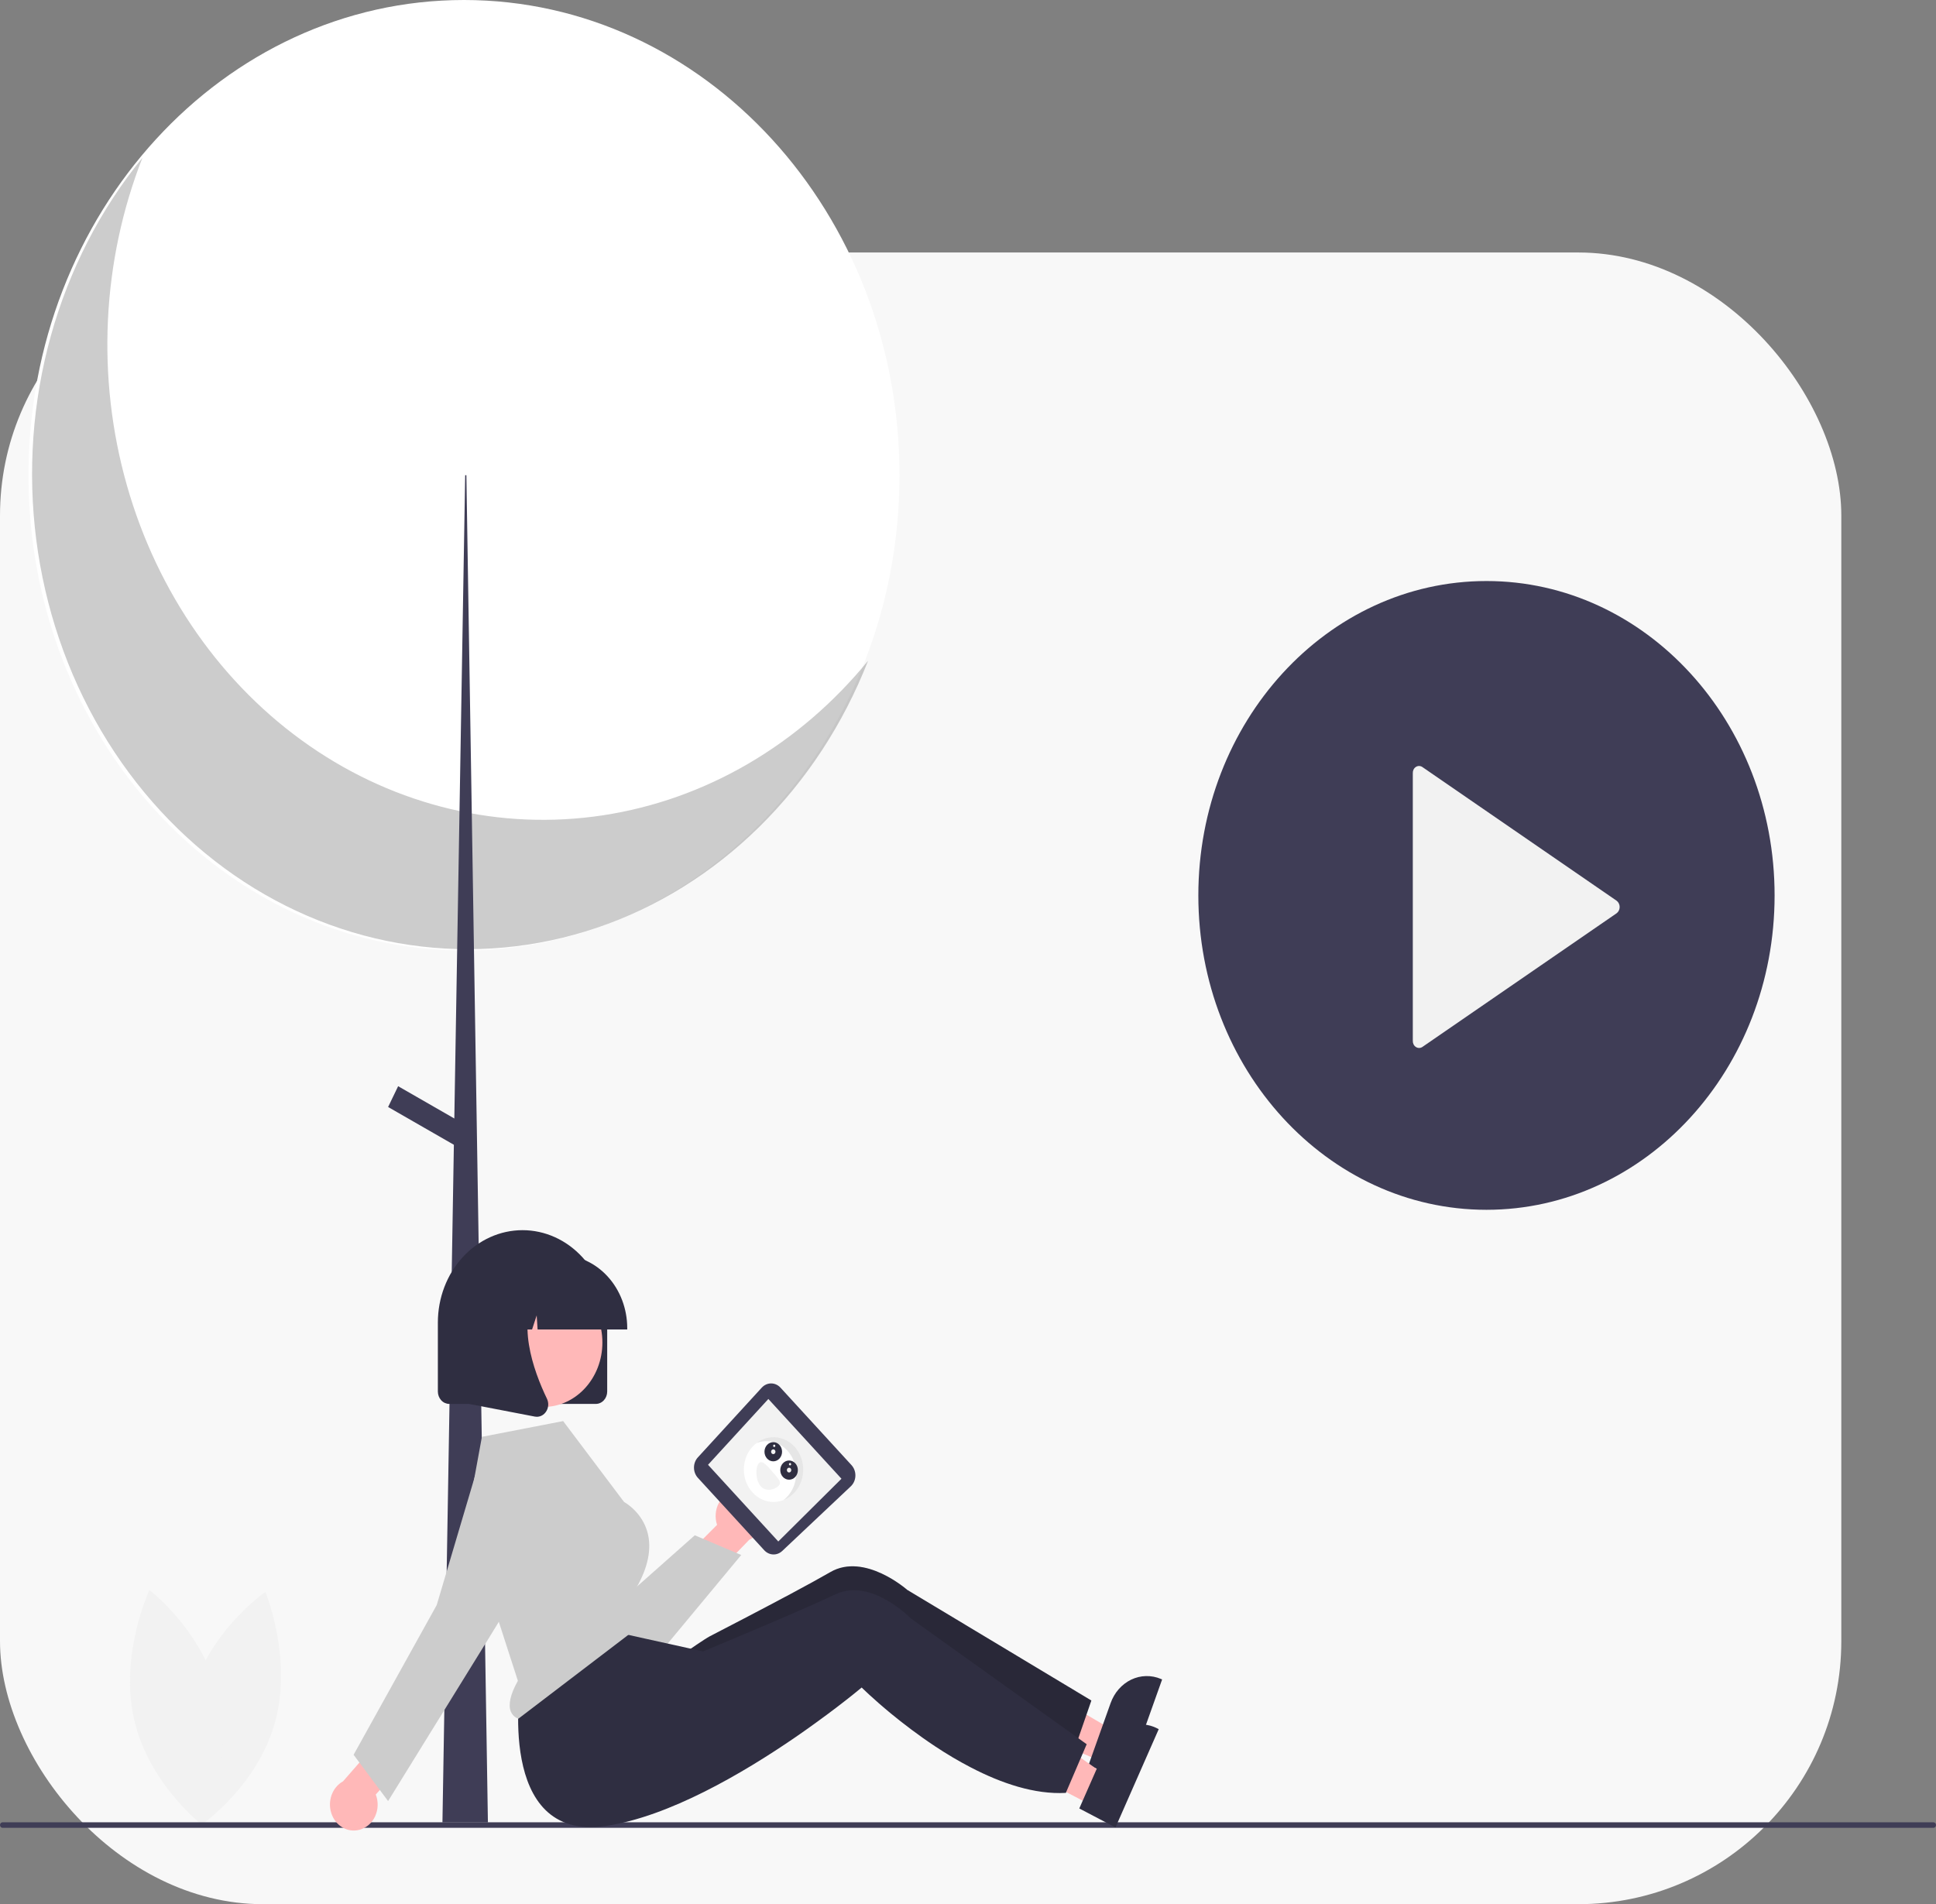 <svg width="184" height="181" viewBox="0 0 184 181" fill="none" xmlns="http://www.w3.org/2000/svg">
<rect x="0" y="0" width="184" height="181" fill="#808080" stroke="none"/>
<rect y="24" width="175" height="157" rx="25" fill="white" fill-opacity="0.94"/>
<g clip-path="url(#clip0_86_353)">
<path d="M18.225 161.092C16.548 167.203 19.15 173.451 19.15 173.451C19.15 173.451 24.47 169.791 26.146 163.68C27.823 157.569 25.221 151.321 25.221 151.321C25.221 151.321 19.901 154.981 18.225 161.092Z" fill="#F2F2F2"/>
<path d="M20.77 161.257C22.181 167.448 19.313 173.555 19.313 173.555C19.313 173.555 14.157 169.626 12.746 163.435C11.335 157.245 14.203 151.137 14.203 151.137C14.203 151.137 19.359 155.067 20.77 161.257Z" fill="#F2F2F2"/>
<path d="M104.619 167.404L105.686 164.409L95.607 158.492L94.032 162.913L104.619 167.404Z" fill="#FFB8B8"/>
<path d="M110.337 159.59C109.884 159.398 109.402 159.305 108.916 159.317C108.431 159.328 107.953 159.444 107.508 159.657C107.064 159.871 106.663 160.178 106.327 160.56C105.992 160.943 105.729 161.394 105.553 161.888L104.833 163.907L103.723 167.024L103.452 167.788L107.008 169.298L110.449 159.639L110.337 159.59Z" fill="#2F2E41"/>
<path d="M103.724 161.64L103.26 162.983L102.101 166.335L102.074 166.419C99.123 166.833 95.888 166.022 92.895 164.761C91.698 164.257 90.526 163.686 89.382 163.051C87.691 162.118 86.175 161.133 84.967 160.291C83.147 159.016 82.022 158.059 82.022 158.059C82.022 158.059 81.724 158.352 81.186 158.855C80.466 159.528 79.313 160.579 77.854 161.817C77.297 162.292 76.7 162.789 76.061 163.309C71.353 167.12 65.31 156.95 65.31 156.95C65.31 156.95 67.01 155.77 67.454 155.54C68.883 154.802 72.242 153.061 75.139 151.513C76.632 150.714 78 149.966 78.919 149.434C82.173 147.543 86.218 151.12 86.218 151.12L103.724 161.64Z" fill="#2F2E41"/>
<path opacity="0.14" d="M103.724 161.64L103.26 162.983L102.101 166.335L102.074 166.419C99.123 166.833 95.888 166.022 92.895 164.761C91.698 164.257 90.526 163.686 89.382 163.051C87.691 162.118 86.175 161.133 84.967 160.291C83.147 159.016 82.022 158.059 82.022 158.059C82.022 158.059 81.724 158.352 81.186 158.855C80.466 159.528 79.313 160.579 77.854 161.817C77.297 162.292 76.7 162.789 76.061 163.309C71.353 167.12 65.31 156.95 65.31 156.95C65.31 156.95 67.01 155.77 67.454 155.54C68.883 154.802 72.242 153.061 75.139 151.513C76.632 150.714 78 149.966 78.919 149.434C82.173 147.543 86.218 151.12 86.218 151.12L103.724 161.64Z" fill="black"/>
<path d="M44.097 90.338C66.957 90.338 85.488 70.115 85.488 45.169C85.488 20.223 66.957 0 44.097 0C21.238 0 2.707 20.223 2.707 45.169C2.707 70.115 21.238 90.338 44.097 90.338Z" fill="white"/>
<path opacity="0.2" d="M13.536 15C9.675 24.855 9.151 35.888 12.058 46.126C14.965 56.364 21.113 65.141 29.404 70.887C37.695 76.634 47.588 78.976 57.316 77.496C67.043 76.015 75.972 70.808 82.505 62.805C80.147 68.826 76.617 74.216 72.16 78.601C67.703 82.986 62.426 86.261 56.694 88.199C50.963 90.137 44.913 90.692 38.965 89.826C33.018 88.96 27.313 86.692 22.248 83.182C17.183 79.671 12.878 75 9.631 69.493C6.384 63.986 4.273 57.775 3.444 51.289C2.616 44.804 3.089 38.199 4.831 31.933C6.574 25.667 9.544 19.889 13.536 15Z" fill="black"/>
<path d="M44.211 45.169H44.325L46.372 173.23H42.05L44.211 45.169Z" fill="#3F3D56"/>
<path d="M37.839 103.248L36.886 105.224L43.728 109.155L44.681 107.179L37.839 103.248Z" fill="#3F3D56"/>
<path d="M183.76 173.74H0.24C0.177 173.74 0.115 173.712 0.07 173.663C0.025 173.614 0 173.547 0 173.478C0 173.408 0.025 173.342 0.07 173.292C0.115 173.243 0.177 173.216 0.24 173.216H183.76C183.823 173.216 183.885 173.243 183.93 173.292C183.975 173.342 184 173.408 184 173.478C184 173.547 183.975 173.614 183.93 173.663C183.885 173.712 183.823 173.74 183.76 173.74Z" fill="#3F3D56"/>
<path d="M56.628 133.447H42.696C42.41 133.446 42.135 133.322 41.932 133.101C41.73 132.88 41.616 132.58 41.615 132.267V125.714C41.615 123.385 42.463 121.151 43.972 119.504C45.481 117.857 47.528 116.932 49.662 116.932C51.796 116.932 53.843 117.857 55.352 119.504C56.861 121.151 57.709 123.385 57.709 125.714V132.267C57.709 132.58 57.595 132.88 57.392 133.101C57.19 133.322 56.915 133.446 56.628 133.447Z" fill="#2F2E41"/>
<path d="M69.877 141.678C69.553 141.74 69.245 141.879 68.975 142.086C68.706 142.292 68.481 142.56 68.316 142.871C68.151 143.182 68.052 143.529 68.023 143.887C67.995 144.245 68.038 144.605 68.151 144.943L64.363 148.745L65.919 151.821L71.2 146.37C71.707 146.125 72.114 145.686 72.344 145.135C72.574 144.585 72.611 143.961 72.448 143.383C72.285 142.805 71.933 142.312 71.46 141.998C70.986 141.683 70.423 141.57 69.877 141.678Z" fill="#FFB8B8"/>
<path d="M58.478 158.967C58.307 158.967 58.136 158.958 57.964 158.942C56.942 158.849 55.959 158.474 55.106 157.853C54.253 157.231 53.559 156.384 53.089 155.389L47.019 142.641C46.621 141.805 46.534 140.835 46.775 139.931C47.017 139.027 47.568 138.26 48.315 137.788C49.061 137.317 49.946 137.178 50.784 137.399C51.622 137.621 52.35 138.188 52.815 138.98L58.415 152.691L66.034 145.935L70.446 147.809L62.995 156.785C62.423 157.471 61.725 158.019 60.947 158.395C60.17 158.771 59.329 158.965 58.478 158.967V158.967Z" fill="#CCCCCC"/>
<path d="M80.93 139.268L74.179 131.902C73.943 131.644 73.623 131.5 73.289 131.5C72.955 131.5 72.635 131.644 72.398 131.902L66.326 138.529C66.09 138.786 65.957 139.136 65.957 139.5C65.957 139.865 66.09 140.214 66.326 140.472L72.633 147.355C72.858 147.6 73.16 147.744 73.478 147.756C73.796 147.769 74.106 147.65 74.347 147.423L80.862 141.28C80.987 141.162 81.09 141.018 81.164 140.857C81.239 140.696 81.283 140.52 81.295 140.34C81.307 140.16 81.286 139.979 81.234 139.808C81.183 139.637 81.1 139.478 80.992 139.342C80.972 139.317 80.951 139.292 80.93 139.268Z" fill="#3F3D56"/>
<path d="M79.974 140.56L73.026 132.978L67.292 139.235L73.97 146.523L79.974 140.56Z" fill="#F2F2F2"/>
<path d="M73.518 142.767C75.077 142.767 76.34 141.389 76.34 139.688C76.34 137.988 75.077 136.609 73.518 136.609C71.96 136.609 70.697 137.988 70.697 139.688C70.697 141.389 71.96 142.767 73.518 142.767Z" fill="white"/>
<path opacity="0.1" d="M74.774 142.312C75.246 141.828 75.551 141.182 75.638 140.482C75.725 139.781 75.588 139.069 75.251 138.466C74.914 137.862 74.397 137.404 73.787 137.167C73.177 136.93 72.51 136.93 71.9 137.166C72.23 136.914 72.605 136.742 73.001 136.661C73.397 136.581 73.804 136.594 74.195 136.699C74.586 136.804 74.951 137 75.267 137.272C75.583 137.545 75.842 137.888 76.026 138.278C76.211 138.669 76.317 139.098 76.336 139.537C76.356 139.976 76.29 140.414 76.141 140.823C75.993 141.231 75.766 141.6 75.476 141.905C75.186 142.21 74.84 142.444 74.46 142.59C74.571 142.506 74.676 142.413 74.774 142.312Z" fill="black"/>
<path d="M72.131 139.076C71.794 139.421 71.777 140.663 72.29 141.26C72.804 141.857 73.655 141.582 73.992 141.237C74.328 140.892 74.023 140.607 73.509 140.01C72.995 139.414 72.468 138.731 72.131 139.076Z" fill="#F2F2F2"/>
<path d="M74.995 140.651C75.457 140.651 75.831 140.242 75.831 139.738C75.831 139.234 75.457 138.826 74.995 138.826C74.534 138.826 74.159 139.234 74.159 139.738C74.159 140.242 74.534 140.651 74.995 140.651Z" fill="#2F2E41"/>
<path d="M73.493 138.905C73.954 138.905 74.329 138.497 74.329 137.993C74.329 137.489 73.954 137.081 73.493 137.081C73.031 137.081 72.657 137.489 72.657 137.993C72.657 138.497 73.031 138.905 73.493 138.905Z" fill="#2F2E41"/>
<path d="M74.995 139.966C75.111 139.966 75.204 139.864 75.204 139.738C75.204 139.612 75.111 139.51 74.995 139.51C74.88 139.51 74.786 139.612 74.786 139.738C74.786 139.864 74.88 139.966 74.995 139.966Z" fill="#F2F2F2"/>
<path d="M75.085 139.291C75.143 139.291 75.19 139.24 75.19 139.177C75.19 139.114 75.143 139.062 75.085 139.062C75.028 139.062 74.981 139.114 74.981 139.177C74.981 139.24 75.028 139.291 75.085 139.291Z" fill="#F2F2F2"/>
<path d="M73.582 137.545C73.64 137.545 73.687 137.494 73.687 137.431C73.687 137.368 73.64 137.317 73.582 137.317C73.525 137.317 73.478 137.368 73.478 137.431C73.478 137.494 73.525 137.545 73.582 137.545Z" fill="#F2F2F2"/>
<path d="M73.493 138.221C73.608 138.221 73.702 138.119 73.702 137.993C73.702 137.867 73.608 137.765 73.493 137.765C73.377 137.765 73.284 137.867 73.284 137.993C73.284 138.119 73.377 138.221 73.493 138.221Z" fill="#F2F2F2"/>
<path d="M103.768 171.617L105.043 168.72L95.41 161.976L93.529 166.251L103.768 171.617Z" fill="#FFB8B8"/>
<path d="M110.019 164.306C109.581 164.076 109.106 163.943 108.622 163.914C108.137 163.885 107.652 163.96 107.194 164.135C106.736 164.311 106.314 164.583 105.953 164.937C105.591 165.29 105.297 165.718 105.087 166.196L104.227 168.149L102.901 171.163L102.577 171.902L106.017 173.706L110.127 164.363L110.019 164.306Z" fill="#2F2E41"/>
<path d="M103.281 165.795L102.723 167.095L101.332 170.34L101.299 170.421C98.328 170.586 95.159 169.506 92.265 167.999C91.106 167.396 89.978 166.729 88.882 165.999C87.261 164.927 85.82 163.818 84.674 162.877C82.949 161.454 81.895 160.405 81.895 160.405C81.895 160.405 81.578 160.672 81.006 161.129C80.24 161.739 79.017 162.691 77.475 163.802C76.886 164.23 76.255 164.675 75.582 165.139C70.619 168.544 63.562 172.691 57.559 173.567C47.017 175.106 49.498 159.752 49.498 159.752L57.888 154.997L61.451 155.786L65.416 156.662L66.822 156.974C66.822 156.974 67.088 156.864 67.547 156.672C69.024 156.056 72.495 154.601 75.493 153.301C77.038 152.63 78.455 151.998 79.409 151.545C82.786 149.933 86.567 153.839 86.567 153.839L103.281 165.795Z" fill="#2F2E41"/>
<path d="M34.145 173.933C34.465 173.853 34.766 173.697 35.026 173.476C35.286 173.255 35.498 172.974 35.647 172.654C35.797 172.334 35.88 171.982 35.892 171.623C35.903 171.264 35.842 170.906 35.714 170.576L39.317 166.565L37.617 163.581L32.602 169.323C32.107 169.596 31.721 170.058 31.517 170.62C31.314 171.183 31.306 171.808 31.497 172.376C31.687 172.944 32.061 173.417 32.549 173.704C33.037 173.991 33.605 174.073 34.145 173.933L34.145 173.933Z" fill="#FFB8B8"/>
<path d="M51.635 133.739C54.737 133.739 57.252 130.995 57.252 127.609C57.252 124.223 54.737 121.479 51.635 121.479C48.532 121.479 46.017 124.223 46.017 127.609C46.017 130.995 48.532 133.739 51.635 133.739Z" fill="#FFB8B8"/>
<path d="M44.326 144.626L49.22 159.766L49.191 159.819C48.51 161.047 48.288 162.037 48.547 162.683C48.616 162.847 48.716 162.993 48.841 163.111C48.966 163.229 49.114 163.316 49.272 163.366L60.853 154.533L60.447 150.992L60.47 150.953C61.589 148.998 61.951 147.229 61.547 145.692C61.022 143.699 59.355 142.794 59.338 142.785L59.298 142.751L53.522 135.079L45.801 136.576L44.326 144.626Z" fill="#CCCCCC"/>
<path d="M36.885 171.2L33.607 166.797L41.509 152.561L45.194 140.132L45.308 140.173L45.194 140.132C45.395 139.453 45.727 138.829 46.168 138.302C46.609 137.775 47.149 137.358 47.75 137.077C48.352 136.797 49.001 136.661 49.655 136.678C50.308 136.694 50.951 136.864 51.54 137.175C52.129 137.486 52.649 137.931 53.067 138.48C53.485 139.029 53.79 139.669 53.961 140.358C54.133 141.046 54.168 141.767 54.063 142.471C53.958 143.176 53.715 143.847 53.352 144.441L46.588 155.5L36.885 171.2Z" fill="#CCCCCC"/>
<path d="M59.613 126.369H51.094L51.007 125.034L50.57 126.369H49.258L49.085 123.724L48.219 126.369H45.681V126.238C45.683 124.396 46.354 122.631 47.547 121.328C48.741 120.026 50.359 119.294 52.046 119.292H53.248C54.935 119.294 56.553 120.026 57.746 121.328C58.94 122.631 59.611 124.396 59.613 126.238V126.369Z" fill="#2F2E41"/>
<path d="M51.024 134.67C50.96 134.67 50.896 134.664 50.833 134.652L44.595 133.451V122.2H51.462L51.292 122.416C48.926 125.427 50.708 130.308 51.981 132.95C52.075 133.143 52.117 133.362 52.102 133.58C52.087 133.798 52.016 134.008 51.897 134.184C51.797 134.334 51.666 134.457 51.514 134.541C51.362 134.626 51.194 134.67 51.024 134.67V134.67Z" fill="#2F2E41"/>
<path d="M141.276 114.996C156.4 114.996 168.66 101.617 168.66 85.112C168.66 68.608 156.4 55.229 141.276 55.229C126.152 55.229 113.892 68.608 113.892 85.112C113.892 101.617 126.152 114.996 141.276 114.996Z" fill="#3F3D56"/>
<path d="M134.275 73.497V98.922C134.269 99.04 134.292 99.157 134.342 99.261C134.392 99.366 134.468 99.454 134.56 99.515C134.652 99.577 134.757 99.611 134.865 99.612C134.973 99.614 135.08 99.584 135.173 99.525L153.641 86.813C153.732 86.747 153.806 86.658 153.857 86.553C153.908 86.449 153.935 86.332 153.935 86.213C153.935 86.095 153.908 85.978 153.857 85.874C153.806 85.769 153.732 85.68 153.641 85.614L135.173 72.902C135.081 72.841 134.975 72.809 134.866 72.81C134.758 72.81 134.652 72.843 134.56 72.904C134.467 72.965 134.392 73.053 134.342 73.157C134.292 73.262 134.269 73.379 134.275 73.497V73.497Z" fill="#F2F2F2"/>
</g>
<defs>
<clipPath id="clip0_86_353">
<rect width="184" height="174" fill="white"/>
</clipPath>
</defs>
</svg>
